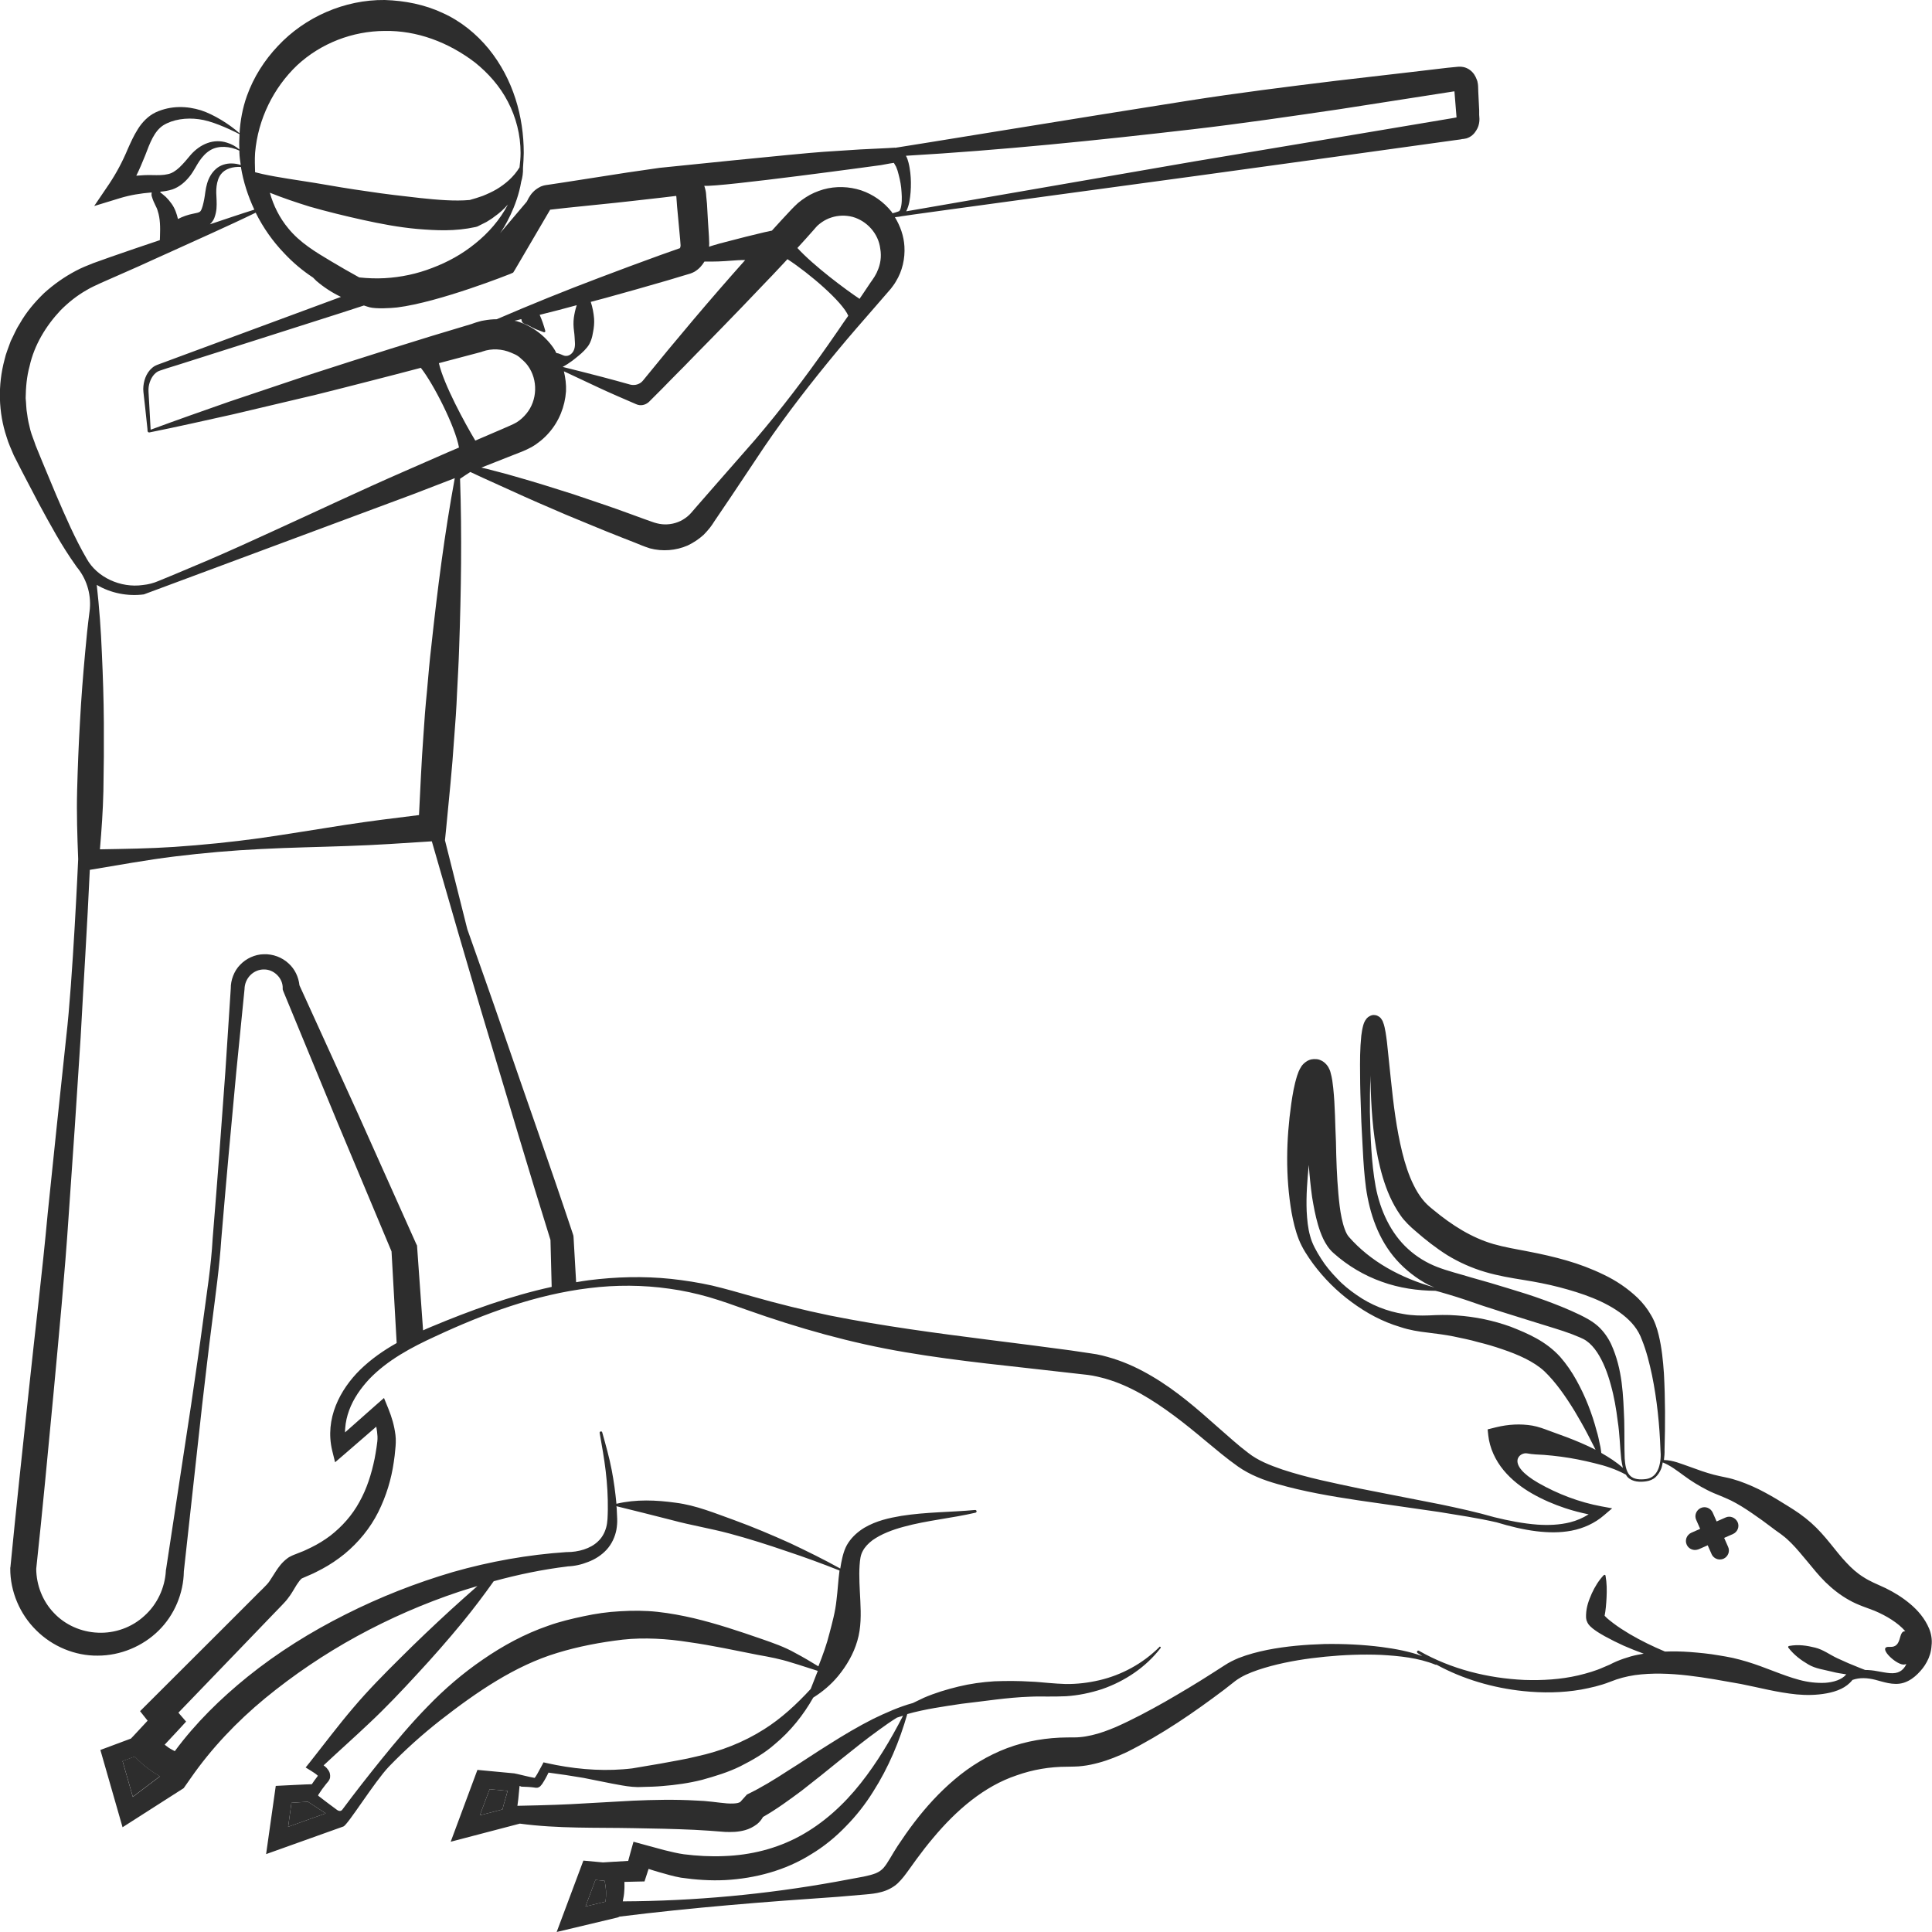 <?xml version="1.0" encoding="utf-8"?>
<!-- Generator: Adobe Illustrator 24.1.2, SVG Export Plug-In . SVG Version: 6.00 Build 0)  -->
<svg version="1.1" id="Layer_1" xmlns="http://www.w3.org/2000/svg" xmlns:xlink="http://www.w3.org/1999/xlink" x="0px" y="0px"
	 viewBox="0 0 128 128" style="enable-background:new 0 0 128 128;" xml:space="preserve">
<style type="text/css">
	.st0{fill:#BC8057;}
	.st1{fill:#2D2D2D;}
</style>
<g>
	<path class="st0" d="M35.57,117.81C35.58,117.81,35.57,117.81,35.57,117.81L35.57,117.81L35.57,117.81z"/>
	<path class="st1" d="M38.79,126.31l0.66-1.76l0.61,0.06c0.01,0.04,0.02,0.08,0.02,0.11c0.03,0.18,0.06,0.37,0.07,0.55
		c0.02,0.25,0,0.49-0.04,0.72L38.79,126.31z"/>
	<path class="st1" d="M33.37,119.57c-0.03,0.11-0.05,0.2-0.08,0.31l-1.5,0.39l0.65-1.73l1.19,0.11l-0.1,0.36L33.37,119.57z"/>
	<path class="st1" d="M19.09,121.03l0.22-1.59l1.09-0.07c0.39,0.25,0.79,0.51,1.18,0.77L19.09,121.03z"/>
	<path class="st1" d="M9.13,116.58c0.1,0.1,0.21,0.19,0.31,0.29c0.21,0.18,0.42,0.34,0.64,0.49c0.17,0.12,0.35,0.22,0.52,0.32
		l-1.8,1.36l-0.68-2.37l0.81-0.3C9,116.45,9.06,116.51,9.13,116.58z"/>
	<g>
		<path class="st1" d="M127.81,107.9c-0.29-0.69-0.76-1.22-1.26-1.64c-0.5-0.42-1.05-0.76-1.62-1.04c-0.63-0.29-1.04-0.45-1.47-0.73
			c-0.42-0.26-0.79-0.59-1.14-0.97c-0.71-0.74-1.35-1.76-2.33-2.63c-0.24-0.21-0.5-0.42-0.77-0.61c-0.29-0.2-0.49-0.33-0.75-0.49
			c-0.49-0.31-1-0.62-1.54-0.91c-0.53-0.29-1.1-0.54-1.69-0.75c-0.3-0.1-0.6-0.19-0.91-0.25c-0.28-0.06-0.54-0.11-0.8-0.18
			c-0.53-0.14-1.06-0.33-1.6-0.53c-0.53-0.18-1.08-0.43-1.69-0.44c0.03-0.23,0.05-0.47,0.04-0.7l0,0.01
			c0.05-1.67,0.05-3.34-0.04-5.04c-0.06-0.85-0.14-1.7-0.35-2.56c-0.1-0.42-0.26-0.91-0.51-1.32c-0.24-0.42-0.54-0.8-0.88-1.13
			c-0.68-0.65-1.45-1.16-2.25-1.54c-0.8-0.39-1.63-0.7-2.46-0.94c-0.83-0.24-1.68-0.43-2.51-0.59c-0.83-0.16-1.61-0.29-2.34-0.5
			c-1.44-0.42-2.74-1.24-3.97-2.26c-0.34-0.27-0.53-0.45-0.75-0.73c-0.21-0.27-0.4-0.58-0.56-0.91c-0.33-0.66-0.57-1.41-0.76-2.18
			c-0.38-1.54-0.58-3.17-0.75-4.81l-0.26-2.49c-0.03-0.21-0.05-0.42-0.09-0.64c-0.05-0.23-0.06-0.42-0.2-0.76
			c-0.02-0.04-0.06-0.1-0.11-0.17c-0.04-0.04-0.06-0.07-0.12-0.11c-0.07-0.04-0.13-0.08-0.22-0.1c-0.2-0.04-0.31,0.01-0.4,0.06
			c-0.1,0.05-0.15,0.1-0.2,0.15c-0.16,0.2-0.19,0.33-0.23,0.45c-0.07,0.25-0.1,0.47-0.13,0.69c-0.09,0.87-0.09,1.71-0.08,2.55
			c0,0.84,0.03,1.68,0.06,2.51c0.02,0.84,0.08,1.67,0.12,2.51c0.04,0.84,0.1,1.67,0.21,2.52c0.24,1.68,0.81,3.41,2.02,4.77
			c0.6,0.67,1.33,1.24,2.13,1.66c0.13,0.06,0.26,0.11,0.39,0.17c-2.24-0.63-4.24-1.72-5.67-3.35c-0.21-0.23-0.37-0.73-0.48-1.24
			c-0.11-0.52-0.17-1.07-0.22-1.63c-0.1-1.12-0.14-2.28-0.16-3.44c-0.06-1.17-0.05-2.32-0.18-3.56c-0.04-0.33-0.06-0.61-0.19-1.07
			c-0.02-0.07-0.04-0.13-0.09-0.22c-0.02-0.05-0.04-0.08-0.09-0.16l-0.07-0.09c-0.04-0.04-0.09-0.1-0.14-0.14l-0.08-0.06
			c-0.04-0.03-0.09-0.06-0.14-0.08c-0.1-0.05-0.19-0.08-0.32-0.09c-0.12-0.01-0.26,0-0.35,0.02c-0.09,0.02-0.17,0.06-0.25,0.1
			c-0.23,0.14-0.31,0.26-0.37,0.33c-0.2,0.31-0.23,0.45-0.3,0.64c-0.21,0.67-0.3,1.25-0.39,1.86c-0.34,2.4-0.39,4.8,0.02,7.21
			c0.11,0.6,0.25,1.2,0.48,1.79c0.24,0.6,0.58,1.1,0.94,1.6c0.72,0.97,1.58,1.83,2.55,2.54c0.97,0.72,2.05,1.31,3.24,1.66
			c0.59,0.2,1.21,0.3,1.83,0.37c0.58,0.07,1.12,0.14,1.68,0.25c0.55,0.12,1.1,0.22,1.64,0.38c0.54,0.13,1.08,0.29,1.6,0.47
			c1.04,0.35,2.09,0.81,2.79,1.46c0.76,0.73,1.41,1.67,2.01,2.65c0.29,0.49,0.58,0.99,0.85,1.51l0.4,0.78l0.13,0.26
			c-0.63-0.32-1.27-0.59-1.93-0.84l-1.12-0.41c-0.37-0.14-0.75-0.28-1.14-0.35c-0.78-0.13-1.58-0.09-2.4,0.11l-0.56,0.14l0.04,0.38
			c0.09,0.86,0.48,1.68,1.02,2.33c0.54,0.65,1.2,1.15,1.9,1.55c0.7,0.4,1.43,0.71,2.18,0.96c0.51,0.17,1.02,0.3,1.55,0.41
			c-0.38,0.24-0.8,0.42-1.24,0.53c-0.69,0.17-1.42,0.2-2.15,0.15c-0.95-0.07-1.91-0.26-2.85-0.49c-1.18-0.34-2.38-0.6-3.57-0.85
			l-5.3-1.04c-1.75-0.37-3.52-0.72-5.18-1.27c-0.84-0.29-1.61-0.59-2.26-1.1c-0.68-0.51-1.34-1.12-2.02-1.71
			c-1.35-1.2-2.74-2.42-4.36-3.37c-0.81-0.48-1.67-0.89-2.6-1.18c-0.46-0.14-0.93-0.27-1.42-0.33l-1.35-0.2
			c-3.58-0.49-7.15-0.89-10.68-1.41c-1.76-0.26-3.52-0.55-5.27-0.9c-1.75-0.36-3.48-0.79-5.2-1.28c-0.85-0.24-1.74-0.5-2.63-0.71
			c-0.9-0.2-1.8-0.34-2.71-0.44c-1.82-0.19-3.66-0.14-5.46,0.09c-0.28,0.04-0.55,0.08-0.83,0.13l-0.17-2.97l-0.01-0.11l-0.03-0.1
			c-1.5-4.51-3.1-8.99-4.64-13.48c-0.77-2.25-1.57-4.49-2.36-6.73l-1.48-5.89l0.08-0.79c0.19-1.99,0.4-3.98,0.53-5.98
			c0.08-0.99,0.15-1.99,0.19-2.99c0.05-1,0.11-2,0.14-3c0.13-3.72,0.19-7.45,0.06-11.19c0.3-0.2,0.38-0.26,0.68-0.45
			c0.29,0.13,0.58,0.27,0.86,0.4l1.81,0.82c1.2,0.55,2.42,1.08,3.64,1.6c1.22,0.5,2.44,1.02,3.67,1.5l0.92,0.36
			c0.33,0.13,0.56,0.24,1,0.38c0.83,0.22,1.72,0.15,2.5-0.19c0.38-0.18,0.74-0.42,1.05-0.7c0.15-0.15,0.29-0.31,0.42-0.47
			c0.12-0.15,0.2-0.28,0.29-0.42l1.11-1.64l2.21-3.31c1.49-2.19,3.12-4.28,4.81-6.32c0.84-1.02,1.72-2.02,2.59-3.02l0.65-0.75
			l0.33-0.38c0.12-0.16,0.24-0.31,0.34-0.49c0.42-0.68,0.61-1.51,0.56-2.32c-0.04-0.68-0.27-1.34-0.63-1.93l0.08-0.01
			c0.12-0.02,0.17-0.01,0.34-0.05c0.05-0.03,19.58-2.68,19.58-2.68l9.8-1.35l4.9-0.68l2.45-0.34l0.3-0.04l0.15-0.03
			c0.07-0.01,0.04,0.01,0.26-0.04c0.33-0.1,0.53-0.32,0.65-0.52c0.13-0.2,0.19-0.4,0.21-0.61c0.01-0.09,0.01-0.24,0-0.28l-0.01-0.15
			L98,7.31l-0.03-0.61l-0.03-0.62l-0.01-0.31c0-0.06-0.01-0.33-0.1-0.52c-0.08-0.21-0.2-0.43-0.44-0.61
			c-0.12-0.09-0.28-0.17-0.45-0.2c-0.16-0.04-0.44-0.01-0.42-0.01L95.9,4.49l-2.46,0.29l-4.91,0.57c-3.28,0.4-6.55,0.81-9.8,1.32
			c-6.32,0.99-19.33,3.12-19.41,3.12c-0.04-0.01-0.08-0.01-0.12,0h-0.04l-0.31,0.02l-0.61,0.03L57,9.9l-2.46,0.16
			c-1.64,0.11-10.84,1.06-10.84,1.06c-1.42,0.2-2.84,0.41-4.26,0.64l-2.12,0.33l-1.06,0.16l-0.08,0.01
			c-0.05,0.01-0.1,0.02-0.15,0.03c-0.1,0.03-0.2,0.06-0.28,0.11c-0.17,0.09-0.32,0.2-0.44,0.33c-0.12,0.12-0.21,0.26-0.28,0.38
			l-0.13,0.25l-1.77,2.09c0.24-0.31,1.13-1.77,1.4-3.41c0.09-0.29,0.13-0.6,0.12-0.92c0.03-0.33,0.04-0.67,0.05-0.99
			c0-2.39-0.69-4.88-2.32-6.89c-0.81-0.99-1.85-1.84-3.05-2.38C28.14,0.3,26.81,0.04,25.49,0c-2.66-0.03-5.29,1.13-7.08,3.05
			c-0.9,0.95-1.61,2.07-2.05,3.3c-0.29,0.81-0.44,1.64-0.49,2.48c-0.68-0.61-1.72-1.25-2.55-1.52c-0.93-0.29-1.99-0.33-3,0.13
			C9.81,7.68,9.4,8.12,9.13,8.56c-0.28,0.44-0.47,0.88-0.66,1.3c-0.35,0.84-0.75,1.59-1.22,2.3l-1.01,1.49l1.7-0.52
			c0.69-0.21,1.37-0.32,2.11-0.38c-0.01,0.08-0.02,0.17,0,0.24c0.16,0.54,0.33,0.7,0.4,0.99c0.17,0.51,0.17,1.08,0.15,1.68
			l-0.01,0.25c-1.1,0.37-2.2,0.74-3.28,1.12l-1.12,0.4c-0.38,0.15-0.79,0.31-1.16,0.51c-0.76,0.4-1.47,0.9-2.11,1.48
			c-0.62,0.6-1.18,1.26-1.61,2.02c-0.24,0.36-0.4,0.77-0.6,1.16c-0.14,0.41-0.32,0.81-0.41,1.23c-0.45,1.68-0.41,3.49,0.14,5.13
			c0.12,0.42,0.31,0.81,0.47,1.2l0.54,1.06l1.11,2.12c0.76,1.4,1.51,2.8,2.46,4.13c0.04,0.07,0.1,0.14,0.15,0.2
			c0.63,0.81,0.9,1.84,0.76,2.86c-0.12,0.91-0.21,1.81-0.29,2.71c-0.14,1.52-0.26,3.04-0.34,4.56c-0.09,1.52-0.15,3.04-0.19,4.56
			c-0.04,1.52,0.01,3.04,0.07,4.56c0,0-0.36,8.08-0.79,11.76C3.97,72.6,3.56,76.5,3.16,80.4c-0.36,3.91-0.84,7.81-1.25,11.71
			c-0.42,3.9-0.84,7.81-1.22,11.72l-0.01,0.04v0.04c-0.01,1.53,0.64,3.04,1.72,4.1c1.07,1.07,2.57,1.7,4.08,1.68
			c1.5,0,2.98-0.62,4.03-1.66c1.05-1.03,1.65-2.48,1.67-3.92l1.21-11c0.22-1.84,0.42-3.67,0.66-5.5c0.23-1.83,0.49-3.66,0.61-5.5
			c0.31-3.69,0.64-7.37,0.99-11.05l0.55-5.52c0.01-0.76,0.62-1.32,1.29-1.31c0.67-0.01,1.26,0.59,1.24,1.24v0.08l0.04,0.12l3.59,8.7
			l3.58,8.54l0.34,6.07c-0.87,0.49-1.69,1.06-2.42,1.77c-1.33,1.31-2.36,3.24-1.85,5.36l0.19,0.77l0.64-0.55l2.09-1.81
			c0.04,0.22,0.07,0.45,0.08,0.65c0.01,0.24-0.02,0.41-0.06,0.7c-0.04,0.26-0.08,0.52-0.13,0.77c-0.21,1.02-0.52,2-1.01,2.87
			c-0.48,0.88-1.14,1.62-1.92,2.23c-0.4,0.3-0.82,0.56-1.27,0.78c-0.23,0.1-0.45,0.23-0.69,0.31l-0.35,0.14
			c-0.06,0.02-0.38,0.14-0.55,0.28c-0.37,0.28-0.57,0.58-0.74,0.83c-0.17,0.26-0.3,0.48-0.43,0.67c-0.18,0.28-0.67,0.7-1.03,1.08
			l-2.31,2.31l-4.63,4.62l-0.61,0.61L9.78,114l-0.92,0.99l-0.19,0.2c0,0-0.01,0-0.01,0l-2.01,0.75l1.47,5.12l4.05-2.59l0.47-0.67
			c1.36-1.96,3.05-3.74,4.93-5.29c1.89-1.55,3.93-2.93,6.09-4.11c2.16-1.18,4.43-2.17,6.77-2.95c0.4-0.13,0.8-0.25,1.2-0.37
			c-0.6,0.53-1.2,1.06-1.79,1.6c-1.12,1.03-2.22,2.07-3.3,3.15c-1.08,1.07-2.15,2.15-3.14,3.32c-0.99,1.16-1.91,2.39-2.86,3.59
			l-0.29,0.36l0.34,0.21l0.17,0.11l0.12,0.08c0.07,0.05,0.13,0.1,0.18,0.15c-0.02,0.03-0.04,0.05-0.05,0.07
			c-0.13,0.16-0.24,0.33-0.35,0.49c-0.06-0.01-2.39,0.11-2.39,0.11l-0.64,4.52l5.12-1.83c0.3-0.11,2.05-2.95,3.01-3.96
			c1.07-1.11,2.22-2.14,3.43-3.09c2.4-1.87,4.94-3.61,7.73-4.45c1.4-0.43,2.89-0.71,4.34-0.88c0.73-0.08,1.46-0.09,2.18-0.06
			c0.74,0.03,1.48,0.11,2.23,0.23c1.5,0.21,3.01,0.54,4.54,0.84c0.79,0.14,1.48,0.27,2.23,0.51c0.58,0.17,1.15,0.37,1.74,0.55
			c-0.15,0.39-0.31,0.79-0.47,1.2c-0.95,1.03-1.96,1.96-3.09,2.67c-1.37,0.87-2.87,1.45-4.47,1.8c-0.79,0.2-1.61,0.32-2.43,0.48
			l-1.24,0.21l-0.59,0.1c-0.2,0.02-0.4,0.05-0.61,0.06c-1.67,0.13-3.4-0.04-5.05-0.41l-0.22-0.05l-0.11,0.21
			c-0.1,0.18-0.2,0.37-0.3,0.55c-0.05,0.09-0.11,0.18-0.16,0.25c-0.01,0.01-0.01,0.01-0.02,0.02c-0.33-0.05-1.2-0.28-1.35-0.3
			l-2.44-0.23l-1.77,4.76l4.58-1.2c0,0,0,0,0,0c2.54,0.34,5.04,0.25,7.52,0.3c1.36,0.02,2.71,0.05,4.04,0.11l1,0.06l1.05,0.08
			c0.39,0.01,0.82,0.02,1.32-0.12c0.25-0.07,0.53-0.2,0.79-0.4c0.16-0.13,0.29-0.29,0.39-0.47c0.93-0.53,1.75-1.14,2.56-1.74
			c0.87-0.68,1.73-1.36,2.57-2.05c0.85-0.68,1.69-1.36,2.57-1.99c0.38-0.28,0.77-0.55,1.17-0.8c0.14-0.05,0.27-0.08,0.41-0.13
			c-0.82,1.59-1.73,3.12-2.81,4.48c-1.13,1.43-2.48,2.65-4.02,3.49c-1.54,0.84-3.27,1.27-5.03,1.33c-0.88,0.04-1.78-0.01-2.66-0.12
			c-0.37-0.05-0.84-0.16-1.28-0.27l-1.33-0.36l-0.73-0.2l-0.19,0.68l-0.16,0.59l-1.03,0.06l-0.64,0.04l-1.3-0.12L36.88,128
			l4.03-0.96c0.05-0.01,0.09-0.04,0.14-0.06c4.81-0.6,9.61-0.98,14.45-1.31l1.87-0.16c0.32-0.03,0.66-0.06,1.02-0.16
			c0.36-0.09,0.78-0.29,1.09-0.58c0.3-0.29,0.5-0.57,0.69-0.83l0.54-0.75c0.36-0.49,0.73-0.97,1.12-1.43
			c1.54-1.84,3.37-3.42,5.53-4.14c1.07-0.38,2.19-0.57,3.34-0.57c0.24-0.01,0.68,0,1.03-0.05c0.36-0.04,0.71-0.12,1.05-0.21
			c0.67-0.18,1.3-0.44,1.9-0.72c2.34-1.18,4.4-2.6,6.42-4.12l0.74-0.58c0.2-0.15,0.44-0.29,0.69-0.41c0.52-0.24,1.08-0.42,1.67-0.58
			c1.16-0.31,2.38-0.5,3.6-0.62c1.22-0.12,2.46-0.17,3.69-0.12c1.22,0.07,2.47,0.19,3.61,0.65l0,0c0.02,0.01,0.05,0.01,0.07,0
			c1.76,0.96,3.74,1.54,5.76,1.75c1.26,0.13,2.55,0.12,3.82-0.1c0.63-0.12,1.27-0.26,1.88-0.5l0.46-0.17l0.4-0.12
			c0.27-0.07,0.55-0.13,0.83-0.17c2.26-0.31,4.72,0.18,7.03,0.59c1.17,0.23,2.38,0.56,3.69,0.69c0.66,0.06,1.32,0.05,1.97-0.07
			c0.33-0.06,0.66-0.15,0.97-0.3c0.27-0.13,0.54-0.32,0.75-0.59c0.48-0.17,0.99-0.14,1.51-0.01c0.27,0.07,0.55,0.16,0.86,0.22
			c0.31,0.06,0.69,0.09,1.05-0.03c0.36-0.12,0.66-0.34,0.9-0.58c0.24-0.24,0.44-0.48,0.61-0.8c0.17-0.31,0.29-0.68,0.31-1.07
			C128.02,108.64,127.95,108.24,127.81,107.9z M33.53,119.02l-0.16,0.55c-0.03,0.11-0.05,0.2-0.08,0.31l-1.5,0.39l0.65-1.73
			l1.19,0.11L33.53,119.02z M40.11,125.99l-1.32,0.32l0.66-1.76l0.61,0.06c0.01,0.04,0.02,0.08,0.02,0.11
			c0.03,0.18,0.06,0.37,0.07,0.55C40.16,125.52,40.15,125.76,40.11,125.99z M93.29,82.75c-1.14-1.03-1.85-2.55-2.15-4.14
			c-0.29-1.6-0.34-3.28-0.38-4.94c0-0.8,0-1.62,0.04-2.43l0,0.38c0.04,1.68,0.14,3.38,0.49,5.09c0.18,0.85,0.41,1.71,0.79,2.56
			c0.19,0.42,0.42,0.84,0.7,1.24c0.27,0.4,0.69,0.79,1,1.05c0.65,0.57,1.35,1.12,2.11,1.6c0.77,0.47,1.62,0.85,2.5,1.11
			c0.88,0.26,1.74,0.4,2.55,0.53c0.81,0.13,1.59,0.28,2.36,0.48c1.53,0.4,3.05,0.92,4.21,1.82c0.58,0.46,1.02,0.96,1.28,1.69
			c0.29,0.72,0.49,1.52,0.66,2.32c0.33,1.61,0.5,3.28,0.56,4.93l0,0.01l0,0c0.04,0.4,0.01,0.83-0.12,1.21
			c-0.07,0.19-0.17,0.36-0.31,0.49c-0.14,0.13-0.32,0.21-0.52,0.24c-0.39,0.05-0.83,0.04-1.09-0.25c-0.25-0.29-0.3-0.71-0.33-1.11
			c-0.03-0.82-0.01-1.66-0.03-2.5c-0.07-1.67-0.1-3.39-0.87-5.08c-0.2-0.42-0.48-0.83-0.86-1.18c-0.41-0.36-0.81-0.56-1.21-0.76
			c-0.79-0.38-1.57-0.69-2.37-0.98c-0.79-0.29-1.59-0.54-2.39-0.78c-0.8-0.25-1.6-0.48-2.39-0.7c-0.78-0.24-1.61-0.44-2.3-0.71
			C94.52,83.67,93.86,83.27,93.29,82.75z M105.22,93.09c-0.22-0.56-0.48-1.11-0.78-1.65c-0.3-0.54-0.65-1.06-1.08-1.55
			c-0.95-1.04-2.13-1.54-3.27-1.99c-1.16-0.42-2.38-0.67-3.6-0.75c-0.61-0.05-1.24-0.03-1.83,0c-0.55,0.02-1.1,0.01-1.65-0.09
			c-1.1-0.17-2.18-0.6-3.11-1.25c-0.47-0.32-0.92-0.68-1.31-1.1c-0.4-0.41-0.77-0.85-1.07-1.33c-0.3-0.47-0.59-0.98-0.72-1.49
			c-0.15-0.52-0.2-1.09-0.23-1.65c-0.04-1.02,0.04-2.04,0.14-3.06c0.05,0.71,0.12,1.41,0.22,2.13c0.1,0.6,0.21,1.21,0.39,1.83
			c0.09,0.31,0.2,0.62,0.35,0.94c0.15,0.31,0.37,0.67,0.68,0.94c0.94,0.84,2.04,1.49,3.2,1.9c1.16,0.42,2.38,0.59,3.56,0.6h0
			c0.05,0,1.32,0.37,1.96,0.59c0.79,0.28,1.58,0.54,2.38,0.79l2.37,0.74c0.78,0.25,1.58,0.47,2.32,0.75
			c0.36,0.15,0.74,0.28,0.97,0.45c0.26,0.18,0.5,0.45,0.7,0.75c0.41,0.62,0.7,1.38,0.91,2.16c0.22,0.78,0.36,1.6,0.46,2.42
			c0.13,0.82,0.14,1.64,0.23,2.49c0.03,0.19,0.06,0.39,0.11,0.59c-0.43-0.39-0.93-0.7-1.43-0.99l-0.02-0.15
			c-0.02-0.15-0.04-0.3-0.08-0.44c-0.06-0.29-0.12-0.59-0.21-0.87C105.63,94.22,105.44,93.65,105.22,93.09z M28.58,42.78
			c-0.12,0.99-0.2,1.99-0.29,2.99c-0.1,0.99-0.18,1.99-0.24,2.99c-0.13,1.74-0.2,3.49-0.29,5.24c-1.63,0.2-3.25,0.4-4.88,0.65
			c-1.88,0.29-3.77,0.61-5.66,0.88c-1.89,0.26-3.78,0.45-5.68,0.58c-1.63,0.11-3.28,0.13-4.92,0.16c0.11-1.28,0.2-2.56,0.23-3.85
			c0.03-1.52,0.04-3.04,0.03-4.56c-0.01-1.52-0.06-3.05-0.13-4.57c-0.06-1.51-0.17-3.03-0.34-4.54c0.93,0.55,2.05,0.77,3.12,0.63
			l17.85-6.64c0.92-0.35,1.83-0.7,2.75-1.06C29.45,35.37,28.98,39.07,28.58,42.78z M29.08,24.07c0-0.01,0-0.01,0-0.01
			c0.93-0.25,1.87-0.49,2.8-0.74l0.03-0.01l0.05-0.02c0.62-0.22,1.31-0.18,1.91,0.08c0.16,0.08,0.39,0.13,0.66,0.4
			c0.17,0.14,0.32,0.29,0.45,0.47c0.67,0.93,0.63,2.28-0.11,3.17c-0.18,0.22-0.4,0.42-0.64,0.57c-0.19,0.12-0.61,0.29-0.97,0.45
			l-1.77,0.76C30.81,28.06,29.4,25.47,29.08,24.07z M35.96,21.38c-0.06-0.17-0.13-0.35-0.2-0.51c-0.01,0-0.01-0.01-0.01-0.01
			c0.83-0.2,1.64-0.42,2.46-0.64c-0.09,0.27-0.15,0.54-0.19,0.82c-0.04,0.29-0.03,0.6,0.01,0.9c0.04,0.27,0.04,0.47,0.06,0.75
			c0.02,0.26-0.03,0.56-0.23,0.74c-0.09,0.09-0.22,0.15-0.34,0.15c-0.13,0.01-0.23-0.05-0.4-0.12c-0.09-0.04-0.17-0.06-0.26-0.07
			c-0.06-0.12-0.12-0.24-0.2-0.35c-0.58-0.83-1.45-1.47-2.42-1.76c-0.05-0.01-0.1-0.02-0.15-0.03c0.15-0.03,0.31-0.07,0.45-0.11
			c0.01,0.04,0.01,0.09,0.03,0.13c0.04,0.19,0.28,0.2,0.44,0.29s0.32,0.17,0.49,0.25c0.18,0.06,0.34,0.14,0.53,0.2
			c0.01,0.01,0.03,0.01,0.04,0c0.04-0.01,0.06-0.04,0.06-0.08C36.08,21.73,36.02,21.57,35.96,21.38z M55.53,21.89
			c-0.22,0.32-0.44,0.64-0.66,0.95c-1.52,2.17-3.12,4.28-4.84,6.29l-2.62,2.99l-1.31,1.5l-0.31,0.36c-0.08,0.09-0.17,0.18-0.26,0.25
			c-0.19,0.15-0.4,0.28-0.62,0.36c-0.44,0.17-0.93,0.2-1.39,0.08c-0.19-0.04-0.56-0.19-0.86-0.29l-0.93-0.34
			c-1.24-0.46-2.5-0.87-3.76-1.3c-1.26-0.4-2.52-0.8-3.8-1.16c-0.64-0.19-1.29-0.35-1.93-0.52c-0.12-0.03-0.23-0.05-0.35-0.08
			l2.13-0.84c0.37-0.15,0.7-0.25,1.2-0.52c0.43-0.25,0.83-0.58,1.15-0.95c0.67-0.76,1.06-1.74,1.13-2.75
			c0.02-0.45-0.04-0.9-0.14-1.32c0.76,0.36,1.52,0.71,2.28,1.07c0.61,0.29,1.83,0.82,2.51,1.11c0.29,0.13,0.61,0.06,0.84-0.15
			c0.05-0.05,0.1-0.1,0.16-0.16s0.12-0.12,0.19-0.19l0.21-0.21l0.35-0.35c0.12-0.12,0.24-0.25,0.38-0.39
			c0.2-0.2,0.43-0.43,0.66-0.67c0.11-0.11,0.22-0.22,0.33-0.33c0.56-0.58,1.18-1.21,1.84-1.88c0.26-0.26,0.52-0.54,0.8-0.82
			c0.4-0.41,0.81-0.84,1.23-1.27c0.58-0.61,1.17-1.23,1.75-1.83c0.09-0.1,0.18-0.19,0.27-0.28c0.26-0.28,0.52-0.55,0.77-0.82
			c0.08-0.08,0.16-0.17,0.24-0.26c1.46,0.95,3.64,2.82,4.03,3.75C55.96,21.25,55.75,21.57,55.53,21.89z M58.12,17.98
			c-0.04,0.12-0.12,0.23-0.18,0.35c-0.08,0.13-0.19,0.28-0.28,0.41l-0.55,0.82c-0.06,0.08-0.11,0.16-0.16,0.24
			c-0.89-0.59-3.02-2.17-4.12-3.37c0.39-0.43,0.76-0.83,1.08-1.2c0.12-0.14,0.17-0.2,0.26-0.29c0.09-0.08,0.18-0.15,0.28-0.22
			c0.19-0.13,0.4-0.24,0.63-0.31c0.45-0.15,0.95-0.16,1.41-0.04c0.93,0.26,1.71,1.09,1.83,2.11C58.41,16.98,58.34,17.51,58.12,17.98
			z M78.98,8.57c3.28-0.38,6.53-0.86,9.8-1.34l4.88-0.76l2.44-0.38l0.26-0.04l0.06,0.74l0.08,0.99l-0.28,0.05l-2.44,0.41l-4.88,0.82
			l-9.75,1.63L60.04,14c0.21-0.43,0.25-0.84,0.29-1.27c0.03-0.43,0.03-0.86-0.02-1.29c-0.03-0.22-0.06-0.44-0.12-0.67
			c-0.04-0.15-0.08-0.29-0.17-0.45C66.37,9.95,72.68,9.3,78.98,8.57z M58.36,10.94l0.6-0.11l0.26-0.04c0.04,0.06,0.1,0.17,0.15,0.26
			c0.07,0.16,0.13,0.35,0.17,0.53c0.1,0.37,0.17,0.76,0.19,1.15c0.03,0.38,0.03,0.8-0.07,1.11c-0.03,0.08-0.06,0.13-0.09,0.15
			c-0.03,0.02-0.18,0.06-0.26,0.09l-0.18,0.05c-0.02-0.03-0.04-0.07-0.06-0.1c-0.52-0.65-1.22-1.15-2.02-1.42
			c-0.8-0.26-1.68-0.29-2.5-0.06c-0.41,0.12-0.81,0.29-1.16,0.52c-0.19,0.12-0.35,0.24-0.52,0.38c-0.15,0.13-0.33,0.32-0.43,0.42
			c-0.44,0.46-0.87,0.94-1.3,1.41c-0.01,0-0.04,0.01-0.1,0.02c-0.04,0.01-0.11,0.03-0.17,0.04c-0.06,0.01-0.13,0.03-0.2,0.04
			c-0.65,0.15-1.81,0.44-2.67,0.67c-0.11,0.03-0.21,0.06-0.31,0.08c-0.34,0.1-0.6,0.17-0.71,0.22v-0.01c0.01-0.13,0.01-0.33,0-0.4
			l-0.01-0.27l-0.07-1.08l-0.06-1.08L46.79,13l-0.01-0.14c-0.01-0.07-0.01-0.15-0.03-0.22c-0.02-0.12-0.06-0.22-0.09-0.33
			C47.73,12.4,58.36,10.94,58.36,10.94z M45.55,18.18c0.04-0.01,0.27-0.07,0.45-0.17c0.32-0.19,0.52-0.43,0.67-0.68h0.5
			c0.57,0,1.14-0.05,1.71-0.09c0.17-0.01,0.33-0.01,0.49-0.01c-2.32,2.6-4.56,5.26-6.76,7.97c-0.2,0.26-0.54,0.36-0.86,0.28
			c-0.62-0.17-1.24-0.35-1.87-0.51c-0.86-0.22-1.73-0.45-2.6-0.66c0.12-0.08,0.29-0.16,0.42-0.26c0.15-0.1,0.29-0.2,0.42-0.31
			c0.26-0.21,0.54-0.43,0.77-0.72c0.24-0.28,0.35-0.68,0.4-1.01c0.06-0.29,0.09-0.6,0.07-0.9c-0.03-0.37-0.1-0.74-0.22-1.11
			c0.33-0.09,0.65-0.17,0.98-0.26c1.38-0.38,2.76-0.77,4.13-1.17l1.03-0.31L45.55,18.18z M33.8,18.15l0.2-0.09l0.13-0.21l2.18-3.72
			l0.13-0.22c0.01-0.01,0.01-0.01,0.01-0.02h0.02l1.07-0.12l2.14-0.22c1.43-0.14,2.85-0.31,4.28-0.47l0.83-0.1
			c0.01,0,0.01,0.01,0.01,0.01c0.01,0.01,0,0.03,0.01,0.04l0.01,0.13l0.04,0.54l0.1,1.07l0.1,1.08l0.03,0.4
			c0,0.06-0.01,0.12-0.03,0.16c-0.01,0.02-0.01,0.03-0.01,0.03c-0.08,0.03-0.2,0.07-0.28,0.1l-1.02,0.36
			c-1.35,0.49-2.7,0.99-4.04,1.5c-2.28,0.86-4.55,1.78-6.8,2.75c-0.28,0-0.57,0.03-0.84,0.08c-0.12,0.02-0.24,0.04-0.35,0.08
			c-0.13,0.03-0.26,0.08-0.38,0.12l-0.08,0.03c-3.59,1.06-7.15,2.2-10.71,3.35l-5.36,1.8c-1.74,0.61-3.48,1.22-5.21,1.86
			c0,0,0,0,0-0.01L9.9,27.01l-0.04-0.7c-0.01-0.24-0.04-0.47-0.01-0.68c0.06-0.42,0.28-0.84,0.61-1.02c0.08-0.04,0.18-0.07,0.3-0.11
			l0.33-0.11l0.68-0.21l5.38-1.71l5.39-1.72l1.57-0.51c0.13,0.04,0.26,0.09,0.38,0.12c0.45,0.11,1.36,0.06,1.82,0.01
			C29.12,20.02,33.8,18.15,33.8,18.15z M31.49,16.13c-0.87,0.71-1.84,1.24-2.85,1.62c-1,0.39-2.07,0.62-3.16,0.68
			c-0.56,0.03-1.11,0.01-1.68-0.05c-0.64-0.35-1.26-0.71-1.88-1.08c-0.99-0.59-2.05-1.22-2.82-2.17c-0.57-0.68-0.99-1.52-1.22-2.36
			c0.88,0.35,1.74,0.64,2.64,0.92c1.16,0.33,2.34,0.62,3.52,0.88c1.18,0.26,2.39,0.49,3.62,0.6c1.24,0.1,2.47,0.17,3.85-0.13
			l0.11-0.03L31.64,15l0.58-0.29c0.19-0.12,0.37-0.22,0.54-0.36c0.33-0.23,0.63-0.5,0.89-0.8C33.12,14.57,32.35,15.44,31.49,16.13z
			 M16.9,10.13c0.19-2.25,1.23-4.32,2.78-5.8c1.58-1.47,3.68-2.27,5.8-2.28c2.13-0.04,4.22,0.74,5.99,2.09
			c0.87,0.7,1.65,1.57,2.18,2.6c0.54,1.03,0.84,2.2,0.84,3.39c0,0.32-0.03,0.64-0.07,0.96c-0.39,0.64-0.94,1.1-1.52,1.45
			c-0.29,0.17-0.6,0.31-0.92,0.44c-0.28,0.1-0.57,0.19-0.86,0.27c-0.99,0.09-2.15-0.01-3.28-0.13c-1.15-0.13-2.32-0.26-3.48-0.44
			c-1.16-0.16-2.33-0.36-3.49-0.56c-1.16-0.19-2.38-0.35-3.48-0.59l-0.49-0.12C16.89,10.99,16.87,10.56,16.9,10.13z M16.85,13.89
			c-0.84,0.26-2.19,0.72-2.94,0.97c0.13-0.13,0.24-0.28,0.29-0.42c0.17-0.45,0.16-0.81,0.15-1.16c-0.02-0.37-0.04-0.65,0-0.95
			c0.04-0.29,0.12-0.57,0.29-0.79c0.27-0.36,0.79-0.51,1.32-0.48C16.12,12.04,16.43,12.99,16.85,13.89z M15.95,10.93
			c-0.19-0.06-0.39-0.1-0.6-0.1c-0.35-0.01-0.75,0.1-1.04,0.36c-0.3,0.26-0.49,0.62-0.59,0.97c-0.11,0.36-0.13,0.74-0.19,1.04
			c-0.06,0.3-0.13,0.62-0.24,0.78c-0.06,0.07-0.08,0.06-0.13,0.09c-0.06,0.03-0.2,0.05-0.37,0.09c-0.31,0.06-0.68,0.18-1,0.35
			c-0.08-0.35-0.2-0.7-0.42-1.01c-0.12-0.17-0.25-0.32-0.38-0.45c-0.13-0.12-0.27-0.22-0.31-0.26c-0.03,0-0.06-0.03-0.06-0.09
			c0.25-0.02,0.51-0.06,0.8-0.15c0.49-0.17,0.87-0.52,1.14-0.86c0.27-0.33,0.46-0.75,0.65-1.02c0.2-0.29,0.44-0.56,0.74-0.73
			c0.53-0.31,1.27-0.26,1.91,0.04v0.13C15.87,10.4,15.91,10.67,15.95,10.93z M10.07,11.6c-0.34-0.01-0.69,0.01-1.04,0.04
			c0.22-0.44,0.4-0.88,0.58-1.32c0.33-0.87,0.61-1.63,1.21-2.02c0.63-0.39,1.52-0.52,2.37-0.4c0.79,0.1,1.88,0.58,2.68,0.99
			c-0.02,0.34-0.03,0.67-0.01,1.01c-0.24-0.2-0.52-0.36-0.83-0.45c-0.4-0.13-0.86-0.13-1.29,0.03c-0.42,0.15-0.79,0.43-1.08,0.75
			c-0.29,0.35-0.51,0.61-0.77,0.86c-0.26,0.24-0.51,0.4-0.78,0.45C10.84,11.61,10.47,11.61,10.07,11.6z M5.74,37.01
			c-0.77-1.32-1.4-2.78-2.02-4.22l-0.91-2.18l-0.45-1.1c-0.11-0.35-0.26-0.67-0.35-1.02c-0.09-0.35-0.17-0.7-0.21-1.05
			c-0.07-0.35-0.06-0.71-0.1-1.06c0.01-0.71,0.07-1.43,0.26-2.12c0.31-1.4,1.08-2.67,2.06-3.71c0.51-0.51,1.07-0.96,1.7-1.32
			c0.31-0.19,0.64-0.33,0.98-0.49l1.09-0.48c0.93-0.4,1.85-0.82,2.77-1.24l0.49-0.22c1.75-0.8,4.13-1.85,5.89-2.71
			c0.49,0.99,1.13,1.9,1.89,2.69c0.57,0.61,1.21,1.15,1.91,1.61c0.08,0.07,0.14,0.15,0.22,0.22c0.49,0.42,1.04,0.78,1.63,1.06
			l-0.38,0.14l-5.3,1.96l-5.3,1.96l-0.67,0.25l-0.33,0.12c-0.1,0.04-0.23,0.08-0.36,0.15c-0.49,0.3-0.7,0.84-0.75,1.34
			c-0.03,0.26,0.02,0.49,0.04,0.73l0.08,0.7l0.15,1.41c0,0.03,0,0.11,0.01,0.14c0.01,0.05,0.06,0.09,0.12,0.08
			c1.85-0.37,3.69-0.79,5.54-1.2l5.5-1.3c1.17-0.29,2.34-0.59,3.51-0.89c1.15-0.29,2.28-0.59,3.43-0.89c0,0,0,0.01,0.01,0.01
			c0.84,1.07,2.27,3.88,2.52,5.27c-0.49,0.21-0.99,0.42-1.48,0.64c-0.72,0.31-1.45,0.63-2.17,0.95c-2.89,1.26-5.75,2.62-8.63,3.93
			c-1.43,0.66-2.87,1.31-4.33,1.94l-2.18,0.92l-1.09,0.45c-0.37,0.16-0.7,0.24-1.07,0.28C7.99,38.97,6.42,38.25,5.74,37.01z
			 M27.64,82.68l-0.01-0.16l-0.06-0.12l-3.85-8.6l-3.88-8.52c-0.06-0.56-0.31-1.08-0.72-1.45c-0.44-0.41-1.04-0.63-1.64-0.61
			c-0.59,0.01-1.17,0.28-1.57,0.7c-0.41,0.41-0.63,1.04-0.62,1.56l-0.36,5.52c-0.26,3.68-0.54,7.37-0.84,11.04
			c-0.1,1.85-0.4,3.67-0.64,5.5c-0.24,1.83-0.52,3.65-0.78,5.48L11,103.99l-0.01,0.02v0.04c-0.06,1.15-0.58,2.25-1.42,3
			c-0.83,0.77-1.96,1.17-3.07,1.12c-1.11-0.04-2.18-0.51-2.93-1.31c-0.75-0.78-1.16-1.84-1.17-2.92c0.42-3.89,0.78-7.78,1.15-11.67
			c0.36-3.91,0.74-7.82,1-11.74c0.28-3.92,0.54-7.83,0.79-11.76c0.2-3.71,0.44-7.42,0.61-11.14c1.88-0.31,3.76-0.66,5.65-0.89
			c1.89-0.23,3.8-0.4,5.7-0.49c1.91-0.1,3.81-0.13,5.72-0.2c1.87-0.06,3.73-0.19,5.59-0.31l1.74,6.03c0.67,2.28,1.33,4.56,2.02,6.84
			c1.36,4.51,2.69,9.04,4.1,13.54l0.08,3.11c-2.74,0.6-5.39,1.56-7.97,2.64c-0.18,0.07-0.37,0.16-0.55,0.24L27.64,82.68z
			 M8.8,119.05l-0.68-2.37l0.81-0.3c0.07,0.08,0.13,0.14,0.2,0.21c0.1,0.1,0.21,0.19,0.31,0.29c0.21,0.18,0.42,0.34,0.64,0.49
			c0.17,0.12,0.35,0.22,0.52,0.32L8.8,119.05z M19.09,121.03l0.22-1.59l1.09-0.07c0.39,0.25,0.78,0.51,1.18,0.77L19.09,121.03z
			 M52.68,109.51c-0.68-0.39-1.49-0.67-2.21-0.92c-1.47-0.51-2.96-1.01-4.51-1.38c-0.78-0.18-1.57-0.33-2.39-0.42
			c-0.83-0.09-1.66-0.09-2.48-0.04c-0.82,0.04-1.63,0.16-2.42,0.33c-0.8,0.17-1.57,0.35-2.35,0.63c-1.57,0.54-3.01,1.33-4.33,2.24
			c-1.33,0.91-2.54,1.95-3.64,3.09c-1.11,1.13-2.12,2.34-3.11,3.56c-0.87,1.08-1.72,2.16-2.55,3.28c-0.15,0.22-0.39,0.01-0.39,0.01
			c-0.41-0.3-0.82-0.61-1.22-0.92c0.01-0.02,0-0.04,0.01-0.06c0.16-0.25,0.33-0.49,0.51-0.71l0.1-0.12c0,0,0.15-0.15,0.17-0.33
			c0.03-0.37-0.15-0.5-0.23-0.62c-0.07-0.07-0.13-0.12-0.2-0.17c1-0.94,2.03-1.85,3.02-2.79c1.11-1.04,2.15-2.14,3.18-3.26
			c1.03-1.11,2.04-2.26,3.01-3.44c0.72-0.88,1.4-1.78,2.06-2.71c1.61-0.44,3.24-0.78,4.9-0.98l-0.05,0c0.52-0.02,0.96-0.12,1.41-0.3
			c0.45-0.17,0.88-0.44,1.22-0.81c0.34-0.37,0.56-0.85,0.65-1.33c0.04-0.24,0.06-0.48,0.05-0.71l-0.03-0.66
			c0-0.06-0.01-0.12-0.02-0.18c1.26,0.31,2.46,0.61,3.67,0.92c1.25,0.34,2.55,0.55,3.82,0.89c1.27,0.34,2.53,0.74,3.78,1.17
			c1.18,0.39,2.35,0.82,3.51,1.28c-0.09,0.68-0.12,1.34-0.2,1.96c-0.08,0.78-0.28,1.49-0.46,2.18c-0.18,0.73-0.44,1.45-0.74,2.21
			C53.75,110.11,53.23,109.8,52.68,109.51z M35.57,117.81C35.58,117.81,35.57,117.81,35.57,117.81L35.57,117.81L35.57,117.81z
			 M125.87,110.74c-0.18,0.1-0.4,0.13-0.66,0.11c-0.26-0.02-0.54-0.08-0.84-0.13c-0.26-0.05-0.53-0.08-0.8-0.08
			c-0.12-0.05-0.24-0.09-0.36-0.14c-0.51-0.2-1-0.41-1.49-0.64c-0.49-0.23-0.93-0.57-1.46-0.7c-0.53-0.13-1.1-0.23-1.73-0.11
			c-0.04,0.01-0.06,0.04-0.06,0.08c0,0.01,0.01,0.02,0.01,0.03c0.39,0.5,0.84,0.83,1.32,1.11c0.48,0.29,1.06,0.35,1.6,0.49
			c0.3,0.08,0.61,0.12,0.92,0.17c-0.29,0.36-0.85,0.52-1.38,0.56c-0.57,0.03-1.16-0.04-1.72-0.19c-1.13-0.3-2.25-0.84-3.48-1.21
			c-0.31-0.09-0.62-0.18-0.94-0.25c-0.33-0.07-0.63-0.12-0.94-0.17c-0.62-0.11-1.26-0.17-1.9-0.22c-0.54-0.04-1.09-0.05-1.65-0.03
			c-0.81-0.34-1.59-0.72-2.34-1.16c-0.38-0.23-0.75-0.46-1.1-0.73c-0.17-0.13-0.34-0.26-0.48-0.4c-0.03-0.03-0.05-0.06-0.08-0.08
			c0.07-0.35,0.11-0.8,0.13-1.24c0.02-0.45,0.02-0.92-0.07-1.42c-0.01-0.04-0.04-0.06-0.08-0.05c-0.01,0-0.03,0.01-0.04,0.02
			c-0.35,0.37-0.59,0.78-0.79,1.21c-0.19,0.44-0.36,0.86-0.38,1.41l0,0.11c0.01,0.04-0.02,0.03,0.03,0.26
			c0.1,0.27,0.17,0.3,0.23,0.38c0.12,0.12,0.23,0.2,0.34,0.28c0.21,0.15,0.42,0.27,0.63,0.39c0.42,0.23,0.84,0.44,1.26,0.63
			c0.44,0.19,0.88,0.37,1.33,0.53c-0.28,0.05-0.57,0.1-0.85,0.18c-0.32,0.09-0.64,0.2-0.95,0.33c-0.16,0.07-0.31,0.14-0.46,0.22
			l-0.4,0.17c-0.53,0.24-1.1,0.4-1.68,0.54c-1.16,0.27-2.37,0.34-3.57,0.3c-2.41-0.11-4.84-0.71-6.98-1.93
			c-0.04-0.03-0.1-0.01-0.12,0.03c-0.02,0.04-0.01,0.09,0.03,0.12c0.1,0.07,0.21,0.13,0.31,0.2c-0.86-0.31-1.78-0.48-2.68-0.6
			c-1.25-0.16-2.52-0.22-3.79-0.2c-1.27,0.04-2.53,0.14-3.8,0.39c-0.63,0.13-1.26,0.29-1.9,0.54c-0.31,0.13-0.64,0.29-0.94,0.49
			l-0.78,0.5c-1.04,0.67-2.1,1.3-3.16,1.91c-1.06,0.6-2.17,1.19-3.23,1.66c-0.54,0.23-1.08,0.43-1.61,0.55
			c-0.27,0.06-0.53,0.11-0.79,0.13c-0.27,0.03-0.46,0.01-0.84,0.02c-1.34,0.01-2.71,0.23-3.99,0.71c-1.27,0.48-2.45,1.2-3.46,2.06
			c-1.02,0.86-1.9,1.83-2.68,2.85c-0.39,0.51-0.76,1.04-1.11,1.57c-0.35,0.53-0.66,1.15-0.94,1.46c-0.14,0.15-0.28,0.25-0.51,0.35
			c-0.23,0.09-0.51,0.16-0.8,0.22l-1.83,0.34c-4.66,0.84-9.39,1.28-14.13,1.3c0.05-0.23,0.09-0.46,0.1-0.7
			c0.02-0.2,0.01-0.4,0.01-0.59l0.84-0.02l0.49-0.01l0.16-0.49l0.11-0.34c0.23,0.07,0.45,0.15,0.68,0.21
			c0.47,0.13,0.9,0.27,1.46,0.37c0.97,0.14,1.96,0.21,2.95,0.16c1.98-0.11,3.98-0.64,5.68-1.71c0.85-0.51,1.63-1.15,2.31-1.86
			c0.69-0.7,1.29-1.47,1.8-2.29c1.02-1.6,1.75-3.35,2.26-5.14c1.18-0.33,2.4-0.5,3.6-0.68c1.51-0.17,3.02-0.42,4.55-0.47
			c0.38-0.02,0.77-0.01,1.15-0.01c0.38,0,0.81,0,1.21-0.02c0.81-0.05,1.62-0.22,2.39-0.47c1.53-0.53,2.91-1.46,3.88-2.72
			c0.02-0.03,0.02-0.06-0.01-0.08c-0.02-0.02-0.06-0.02-0.08,0.01l0,0.01c-1.09,1.09-2.5,1.85-3.97,2.19
			c-0.73,0.17-1.48,0.26-2.23,0.25c-0.38-0.01-0.74-0.04-1.13-0.07c-0.4-0.03-0.8-0.08-1.19-0.09c-0.8-0.05-1.6-0.05-2.4-0.02
			c-0.8,0.05-1.6,0.16-2.38,0.35c-0.78,0.19-1.55,0.42-2.29,0.74c-0.24,0.11-0.49,0.23-0.73,0.35c-0.91,0.25-1.78,0.64-2.63,1.05
			c-0.99,0.5-1.95,1.07-2.88,1.66c-0.94,0.58-1.84,1.2-2.76,1.77c-0.9,0.59-1.82,1.15-2.72,1.58l-0.45,0.5
			c-0.02,0.01-0.01,0.01-0.02,0.01c-0.02,0-0.05,0.03-0.13,0.05c-0.16,0.04-0.43,0.05-0.72,0.03c-0.29-0.02-0.63-0.07-1-0.11
			c-0.35-0.04-0.7-0.07-1.06-0.08c-1.4-0.08-2.79-0.05-4.17,0.01l-4.11,0.23c-1.09,0.06-3.44,0.11-3.55,0.11l0.06-0.46l0.08-0.84
			c0.03-0.04,0.04,0.01,0.12,0.03c0.29,0.01,0.59,0.02,0.87,0.06l0.04,0.01l0.02,0c-0.03,0,0.16,0.01,0.18-0.01
			c0.16-0.07,0.16-0.11,0.19-0.14c0.06-0.06,0.09-0.11,0.12-0.16c0.07-0.1,0.12-0.2,0.18-0.3c0.07-0.13,0.14-0.26,0.2-0.39
			c0.78,0.1,1.55,0.22,2.32,0.35c0.85,0.16,1.68,0.35,2.56,0.5c0.22,0.04,0.45,0.07,0.67,0.09l0.36,0.02l0.33-0.01
			c0.43-0.01,0.87-0.02,1.31-0.06c0.87-0.07,1.75-0.19,2.62-0.41c0.86-0.24,1.73-0.5,2.54-0.9c0.81-0.41,1.6-0.86,2.28-1.46
			c1.05-0.87,1.9-1.94,2.55-3.09c0.62-0.39,1.18-0.86,1.65-1.43c0.55-0.67,1.02-1.46,1.27-2.33c0.26-0.87,0.24-1.79,0.2-2.63
			c-0.04-0.84-0.1-1.63-0.05-2.37c0.03-0.4,0.06-0.68,0.21-0.95c0.14-0.27,0.37-0.51,0.65-0.72c0.58-0.41,1.32-0.69,2.07-0.89
			c1.53-0.42,3.16-0.56,4.75-0.93c0.05-0.01,0.08-0.06,0.07-0.11c-0.01-0.04-0.05-0.07-0.1-0.07c-1.6,0.15-3.23,0.13-4.88,0.39
			c-0.82,0.14-1.66,0.32-2.46,0.79c-0.39,0.24-0.77,0.56-1.05,0.98c-0.29,0.42-0.4,0.96-0.48,1.36c-0.02,0.12-0.04,0.24-0.06,0.36
			c-1.08-0.6-2.2-1.15-3.32-1.68c-1.22-0.55-2.45-1.07-3.71-1.53c-1.26-0.45-2.52-0.98-3.87-1.15c-1.29-0.18-2.64-0.24-3.93,0.07
			c-0.07-0.75-0.17-1.49-0.31-2.22c-0.16-0.85-0.4-1.68-0.63-2.51l0,0c-0.01-0.05-0.06-0.08-0.11-0.06
			c-0.05,0.01-0.07,0.06-0.06,0.1c0.15,0.85,0.3,1.69,0.4,2.53c0.1,0.84,0.15,1.69,0.14,2.54c-0.01,0.43-0.01,0.84-0.11,1.19
			c-0.1,0.36-0.28,0.68-0.54,0.92c-0.5,0.49-1.32,0.71-2.04,0.71h-0.02l-0.03,0c-2.54,0.17-5.07,0.62-7.52,1.32
			c-2.45,0.72-4.84,1.66-7.12,2.81c-2.29,1.15-4.48,2.51-6.49,4.13c-1.78,1.44-3.44,3.06-4.82,4.93c-0.14-0.08-0.29-0.15-0.42-0.24
			c-0.09-0.06-0.16-0.13-0.25-0.19l0.84-0.9l0.58-0.63l-0.51-0.59l3.94-4.09l2.27-2.36l0.57-0.59c0.1-0.11,0.17-0.17,0.3-0.32
			c0.13-0.14,0.22-0.28,0.32-0.41c0.18-0.26,0.31-0.51,0.44-0.71c0.13-0.2,0.25-0.35,0.32-0.4c-0.05,0.01,0.33-0.15,0.58-0.26
			c0.27-0.11,0.53-0.26,0.79-0.39c0.52-0.28,1.01-0.61,1.48-0.99c0.92-0.76,1.7-1.71,2.23-2.77c0.53-1.06,0.87-2.19,1.03-3.32
			c0.04-0.28,0.08-0.56,0.1-0.85c0.03-0.26,0.05-0.63,0.01-0.94c-0.08-0.63-0.24-1.17-0.47-1.74l-0.29-0.71l-0.57,0.5l-2.01,1.78
			c0-0.09,0-0.19,0.01-0.28c0.03-0.4,0.12-0.8,0.26-1.18c0.28-0.77,0.77-1.47,1.35-2.09c1.2-1.24,2.76-2.08,4.38-2.82
			c3.24-1.51,6.64-2.76,10.18-3.19c1.77-0.22,3.56-0.21,5.31,0.04c0.88,0.12,1.74,0.31,2.59,0.55c0.85,0.25,1.67,0.54,2.53,0.85
			c3.41,1.21,6.93,2.21,10.52,2.81c3.58,0.61,7.17,0.93,10.74,1.35l1.33,0.15c0.41,0.05,0.81,0.15,1.21,0.26
			c0.8,0.23,1.58,0.58,2.33,1c1.5,0.85,2.89,1.95,4.26,3.1c0.69,0.57,1.38,1.16,2.16,1.71c0.38,0.27,0.85,0.52,1.28,0.7
			c0.44,0.19,0.88,0.33,1.33,0.46c1.78,0.51,3.56,0.81,5.35,1.08l5.35,0.77c1.28,0.21,2.57,0.4,3.83,0.69
			c0.86,0.26,1.74,0.48,2.64,0.59c0.76,0.09,1.54,0.11,2.32-0.04c0.78-0.15,1.54-0.49,2.15-1.02l0.54-0.46l-0.71-0.13
			c-1.46-0.27-2.9-0.82-4.18-1.55c-2.2-1.27-1.24-2.05-0.75-1.96c0.37,0.07,0.75,0.08,1.13,0.1c0.38,0.03,0.75,0.07,1.13,0.12
			c0.75,0.1,1.49,0.25,2.21,0.43c0.72,0.17,1.42,0.4,2.08,0.76c0.03,0.05,0.06,0.1,0.1,0.15c0.34,0.35,0.85,0.35,1.25,0.29
			c0.22-0.03,0.45-0.12,0.62-0.28c0.17-0.16,0.29-0.36,0.37-0.56c0.05-0.13,0.07-0.27,0.1-0.41c0.51,0.2,0.94,0.54,1.41,0.88
			c0.47,0.35,0.99,0.67,1.54,0.95c0.27,0.14,0.56,0.26,0.84,0.37c0.25,0.1,0.49,0.21,0.73,0.32c0.48,0.24,0.94,0.53,1.39,0.84
			c0.46,0.31,0.91,0.64,1.37,0.99c0.21,0.17,0.5,0.35,0.68,0.5c0.2,0.15,0.38,0.32,0.56,0.5c0.36,0.36,0.69,0.77,1.06,1.21
			c0.37,0.44,0.74,0.92,1.2,1.37c0.46,0.45,0.99,0.87,1.57,1.19c0.57,0.33,1.27,0.54,1.69,0.71c0.78,0.33,1.54,0.79,2.03,1.35
			c-0.51-0.02-0.16,1.1-1.03,1.04c-0.88-0.06,0.35,1.14,0.89,1.17c0.07,0.01,0.14-0.02,0.21-0.03
			C126.2,110.48,126.04,110.65,125.87,110.74z M106.26,106.97c-0.01-0.01-0.01-0.02-0.02-0.02
			C106.23,106.95,106.23,106.91,106.26,106.97z"/>
		<path class="st1" d="M114.32,100.54l-0.59,0.26l-0.26-0.59c-0.14-0.3-0.49-0.44-0.79-0.3c-0.3,0.14-0.44,0.49-0.3,0.79l0.26,0.59
			l-0.59,0.26c-0.3,0.14-0.44,0.49-0.3,0.79c0.1,0.22,0.32,0.35,0.55,0.35c0.08,0,0.17-0.02,0.25-0.05l0.59-0.26l0.26,0.59
			c0.1,0.22,0.32,0.35,0.55,0.35c0.08,0,0.17-0.02,0.24-0.05c0.3-0.14,0.44-0.49,0.3-0.79l-0.26-0.59l0.59-0.26
			c0.3-0.14,0.44-0.49,0.3-0.79C114.97,100.54,114.62,100.4,114.32,100.54z"/>
	</g>
</g>
</svg>
